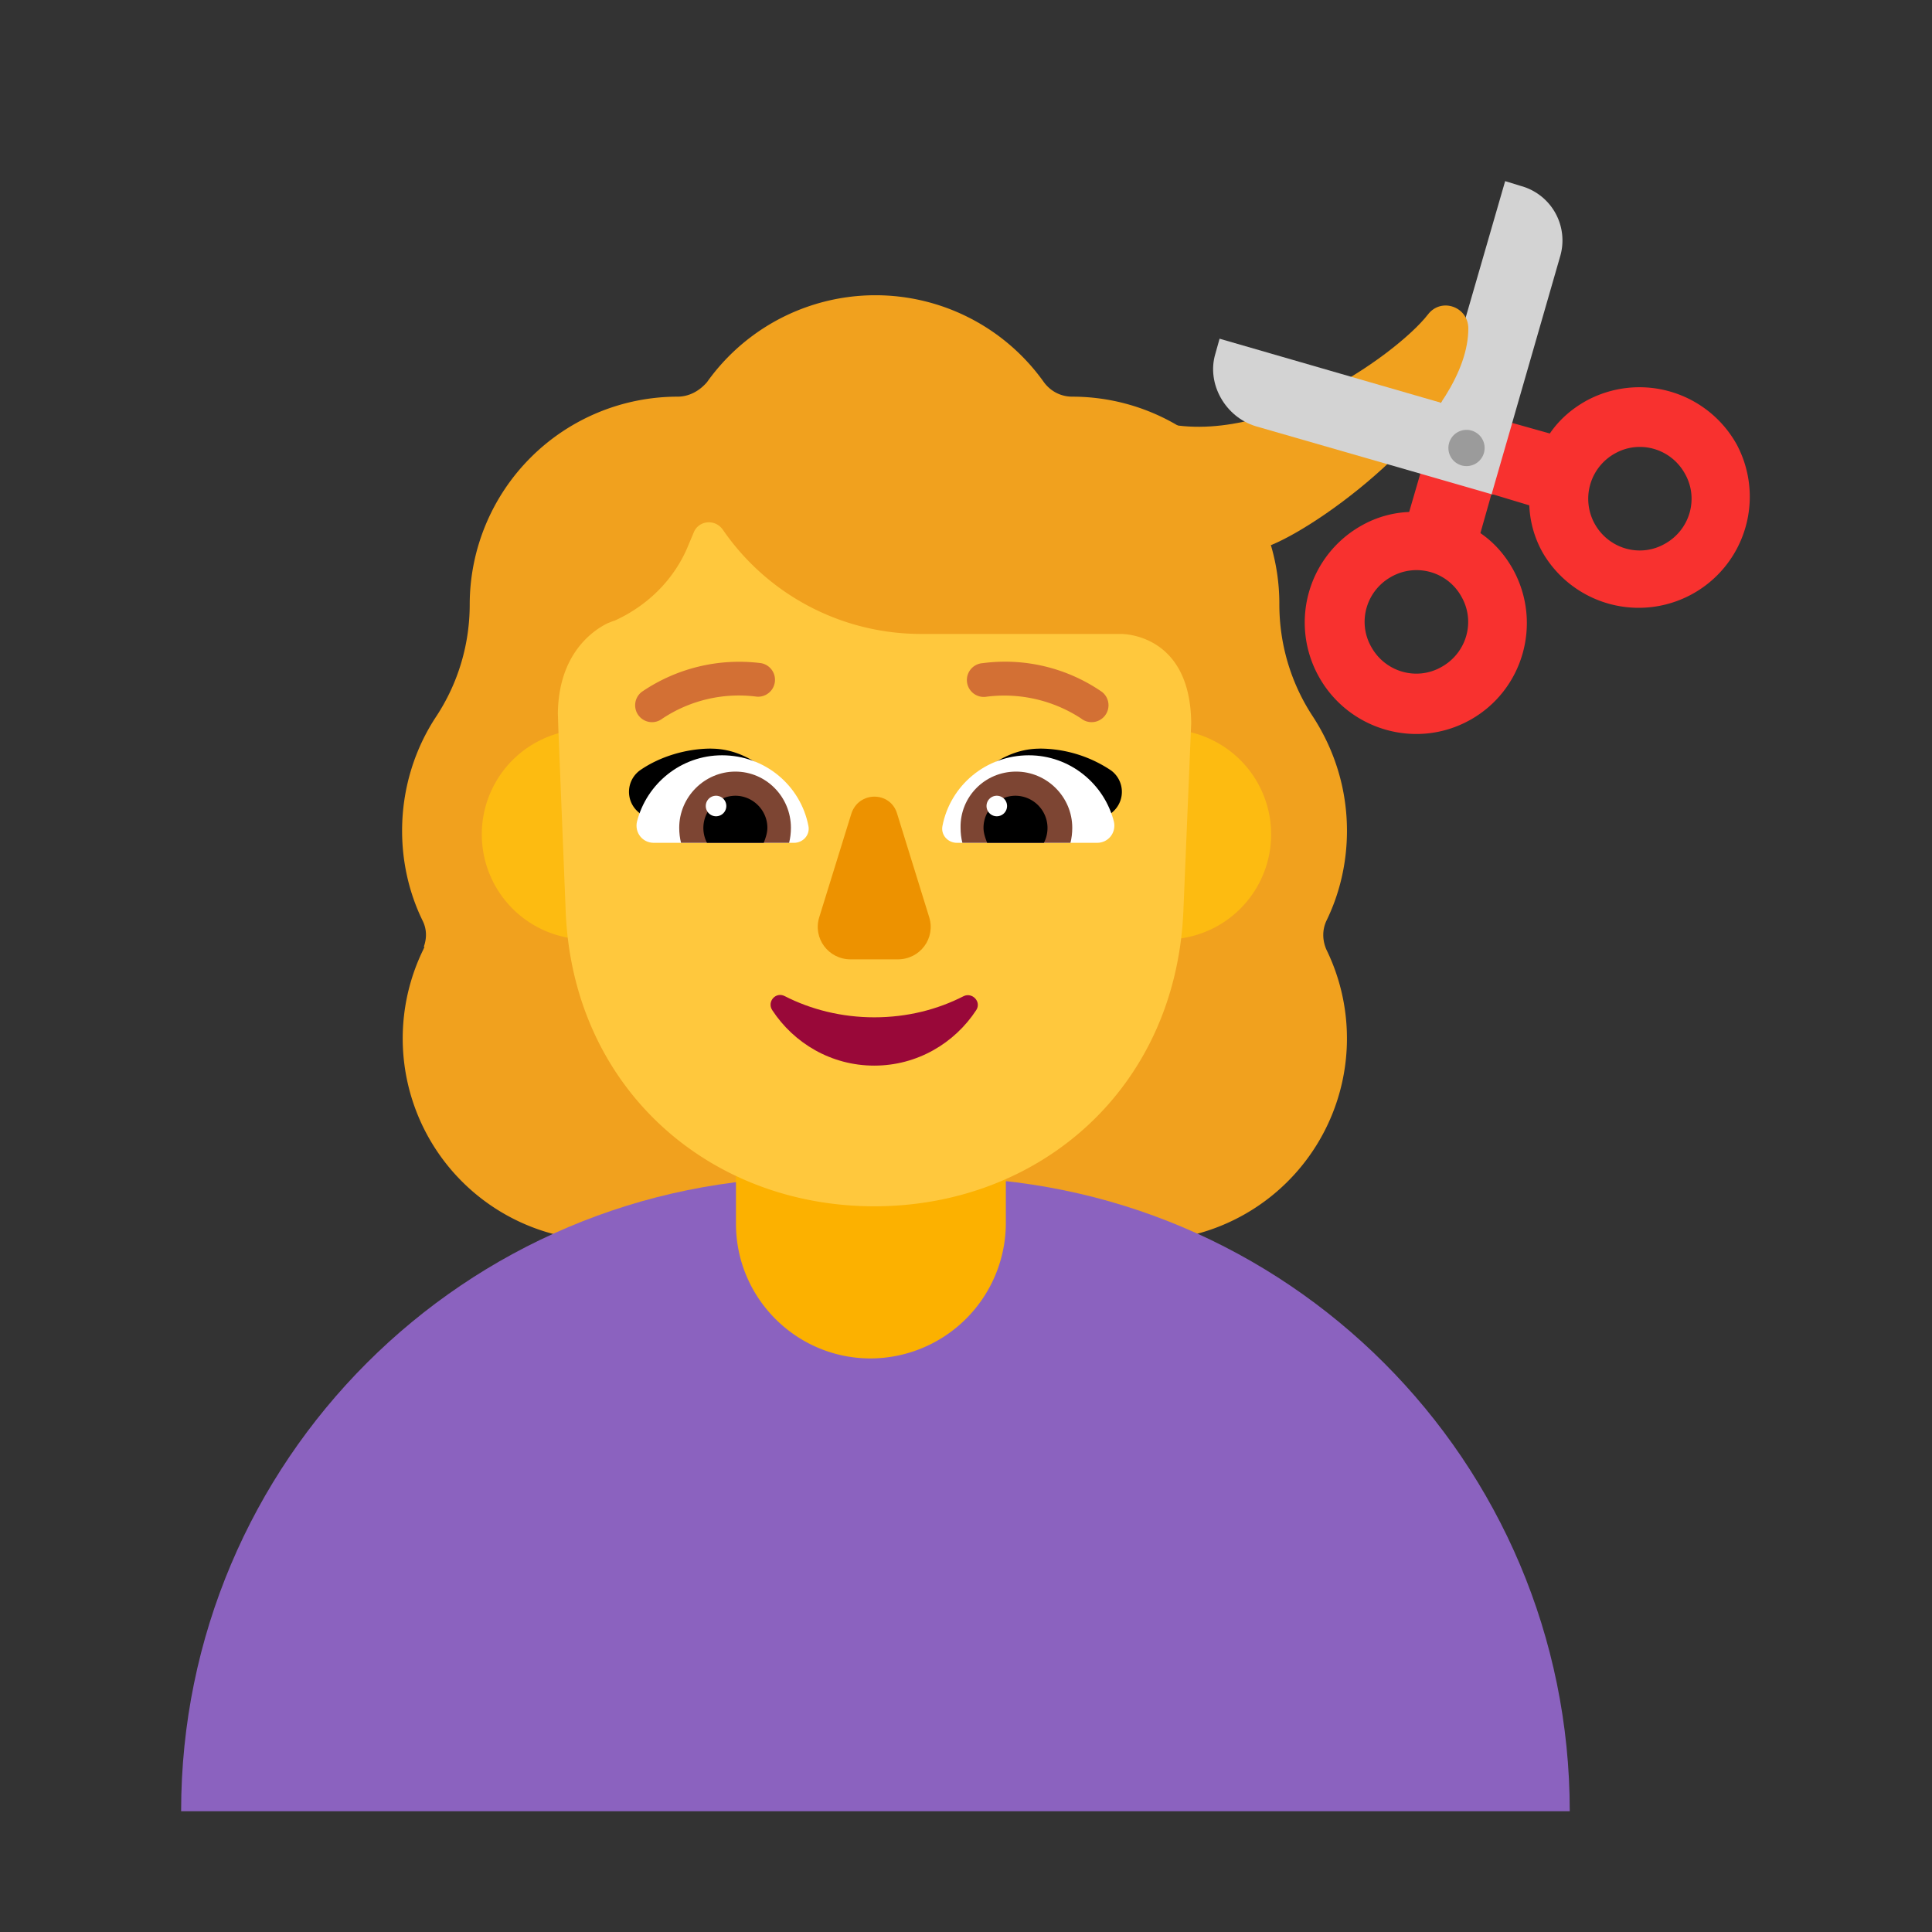 <svg width="32" height="32" fill="none" xmlns="http://www.w3.org/2000/svg"><rect width="100%" height="100%" fill="#333333" stroke="none"/><path d="M22.31 13.76c0 .53-.12 1.04-.34 1.49-.07.15-.07.32 0 .48a3.35 3.35 0 0 1-3.01 4.82h-8.94a3.35 3.35 0 0 1-3.01-4.82.542.542 0 0 0 .02-.05h-.01c.05-.14.05-.29-.02-.43-.22-.45-.34-.96-.34-1.49 0-.7.21-1.36.57-1.9.36-.55.55-1.19.55-1.85V10a3.445 3.445 0 0 1 3.44-3.43c.19 0 .36-.09.49-.24a3.423 3.423 0 0 1 5.58 0c.11.15.28.24.47.24A3.43 3.43 0 0 1 21.19 10v.01c0 .66.19 1.3.55 1.85.36.55.57 1.2.57 1.9Z" fill="#F1A11E"/><path d="m24.93 3-1.4 4.84.154 1.058.238.114.786-.832 1.132-3.93a.935.935 0 0 0-.65-1.17L24.93 3Z" fill="#D3D3D3"/><path d="M3 30c0-5.799 4.701-10.5 10.5-10.5h2C21.299 19.5 26 24.201 26 30H3Z" fill="#8B62BF"/><path d="M14.42 22.5c-1.23 0-2.23-1-2.23-2.23V18.8h4.47v1.47a2.247 2.247 0 0 1-2.24 2.23Z" fill="#FCB100"/><path d="M11.46 13.82a1.74 1.74 0 1 1-3.48 0 1.74 1.74 0 0 1 3.48 0ZM21.054 13.82a1.74 1.74 0 1 1-3.48 0 1.74 1.74 0 0 1 3.48 0Z" fill="#FDBB11"/><path d="M14.48 19.98c-2.74 0-4.99-1.96-5.11-4.88l-.12-2.97-.01-.31c.01-.99.58-1.38.83-1.5.03-.01.07-.03.11-.04.55-.25 1-.69 1.23-1.27l.08-.19c.08-.2.35-.23.48-.05a3.983 3.983 0 0 0 3.28 1.73h3.31c.19 0 1.16.1 1.17 1.48l-.13 3.12c-.13 2.93-2.38 4.88-5.12 4.88Z" fill="#FFC83D"/><path d="M14.48 16.85c-.54 0-1.05-.13-1.48-.35-.15-.08-.3.09-.21.23.36.55.98.92 1.69.92s1.33-.37 1.69-.92c.09-.14-.07-.3-.21-.23-.43.22-.93.35-1.48.35Z" fill="#990839"/><path d="m14.1 13.48-.53 1.71c-.11.35.15.7.52.7h.78c.37 0 .63-.35.52-.7l-.53-1.71c-.11-.38-.64-.38-.76 0Z" fill="#ED9200"/><path d="M11.78 12.4c.58 0 1.06.41 1.36.86-.274.085-.541.162-.807.239-.424.122-.843.243-1.273.39l-.5-.45a.44.44 0 0 1 .04-.68c.33-.23.77-.36 1.18-.36ZM17.22 12.4c-.58 0-1.06.41-1.36.86.274.085.541.162.807.239.424.122.843.243 1.273.39l.5-.45a.44.44 0 0 0-.04-.68 2.13 2.13 0 0 0-1.18-.36Z" fill="#000"/><path d="M10.55 13.61c.16-.63.73-1.1 1.41-1.1.71 0 1.3.5 1.43 1.17.03.15-.09.28-.24.28h-2.32c-.19 0-.32-.17-.28-.35ZM18.45 13.61c-.16-.63-.73-1.1-1.41-1.1-.71 0-1.3.5-1.43 1.17-.03.15.09.28.24.28h2.32c.19 0 .32-.17.28-.35Z" fill="#fff"/><path d="M11.25 13.71c0-.51.42-.93.93-.93s.92.42.92.93c0 .09-.01.17-.03.25h-1.79c-.02-.08-.03-.16-.03-.25ZM17.76 13.71c0-.51-.42-.93-.93-.93-.52 0-.93.42-.92.93 0 .09.01.17.03.25h1.79c.02-.08.03-.16.03-.25Z" fill="#7D4533"/><path d="M12.18 13.18c.29 0 .53.24.53.53 0 .09-.03.17-.06.25h-.94a.534.534 0 0 1 .47-.78ZM16.82 13.18c-.29 0-.53.24-.53.53 0 .09.03.17.06.25h.94a.534.534 0 0 0-.47-.78Z" fill="#000"/><path d="M12.03 13.35a.17.17 0 1 1-.34 0 .17.17 0 0 1 .34 0ZM16.68 13.35a.17.17 0 1 1-.34 0 .17.17 0 0 1 .34 0Z" fill="#fff"/><path d="M17.91 11.903a.279.279 0 0 0 .333.006.28.28 0 0 0 .009-.449 2.824 2.824 0 0 0-1.976-.476.28.28 0 1 0 .068.555 2.325 2.325 0 0 1 1.567.364ZM10.638 11.91a.279.279 0 0 0 .332-.007 2.289 2.289 0 0 1 1.566-.364.28.28 0 0 0 .069-.555 2.86 2.86 0 0 0-1.976.476.28.28 0 0 0 .009.45Z" fill="#D37034"/><path d="M21.05 9.03c.95-.39 3.27-2.15 3.27-3.59 0-.36-.45-.52-.67-.23-.52.67-2.86 2.35-4.65 1.72" fill="#F1A11E"/><path d="m20.2 5.61 4.84 1.4.839.69-.086.452-1.088.033L20.8 7.06c-.5-.15-.82-.7-.67-1.2l.07-.25Z" fill="#D3D3D3"/><path d="M24.29 7.72a.3.3 0 1 0 0-.6.3.3 0 0 0 0 .6Z" fill="#9B9B9B"/><path d="m25.047 7.005-.34 1.177.623.188c.01.26.08.53.22.78a1.84 1.84 0 0 0 3.22-1.78 1.843 1.843 0 0 0-2.5-.73c-.25.14-.45.32-.6.54l-.623-.175Zm1.703.505c.41-.23.93-.08 1.16.34.23.41.08.93-.34 1.16-.41.23-.93.08-1.16-.34a.857.857 0 0 1 .34-1.16ZM23.34 8.48l.185-.635 1.178.34-.183.645c.22.15.4.35.54.6.49.89.17 2.01-.72 2.5-.89.49-2.01.16-2.5-.73a1.84 1.84 0 0 1 .72-2.5c.25-.14.52-.21.78-.22Zm.87 1.41a.849.849 0 0 0-1.16-.34c-.42.23-.57.75-.34 1.16.23.42.75.57 1.16.34.42-.23.57-.75.34-1.16Z" fill="#F8312F"/></svg>